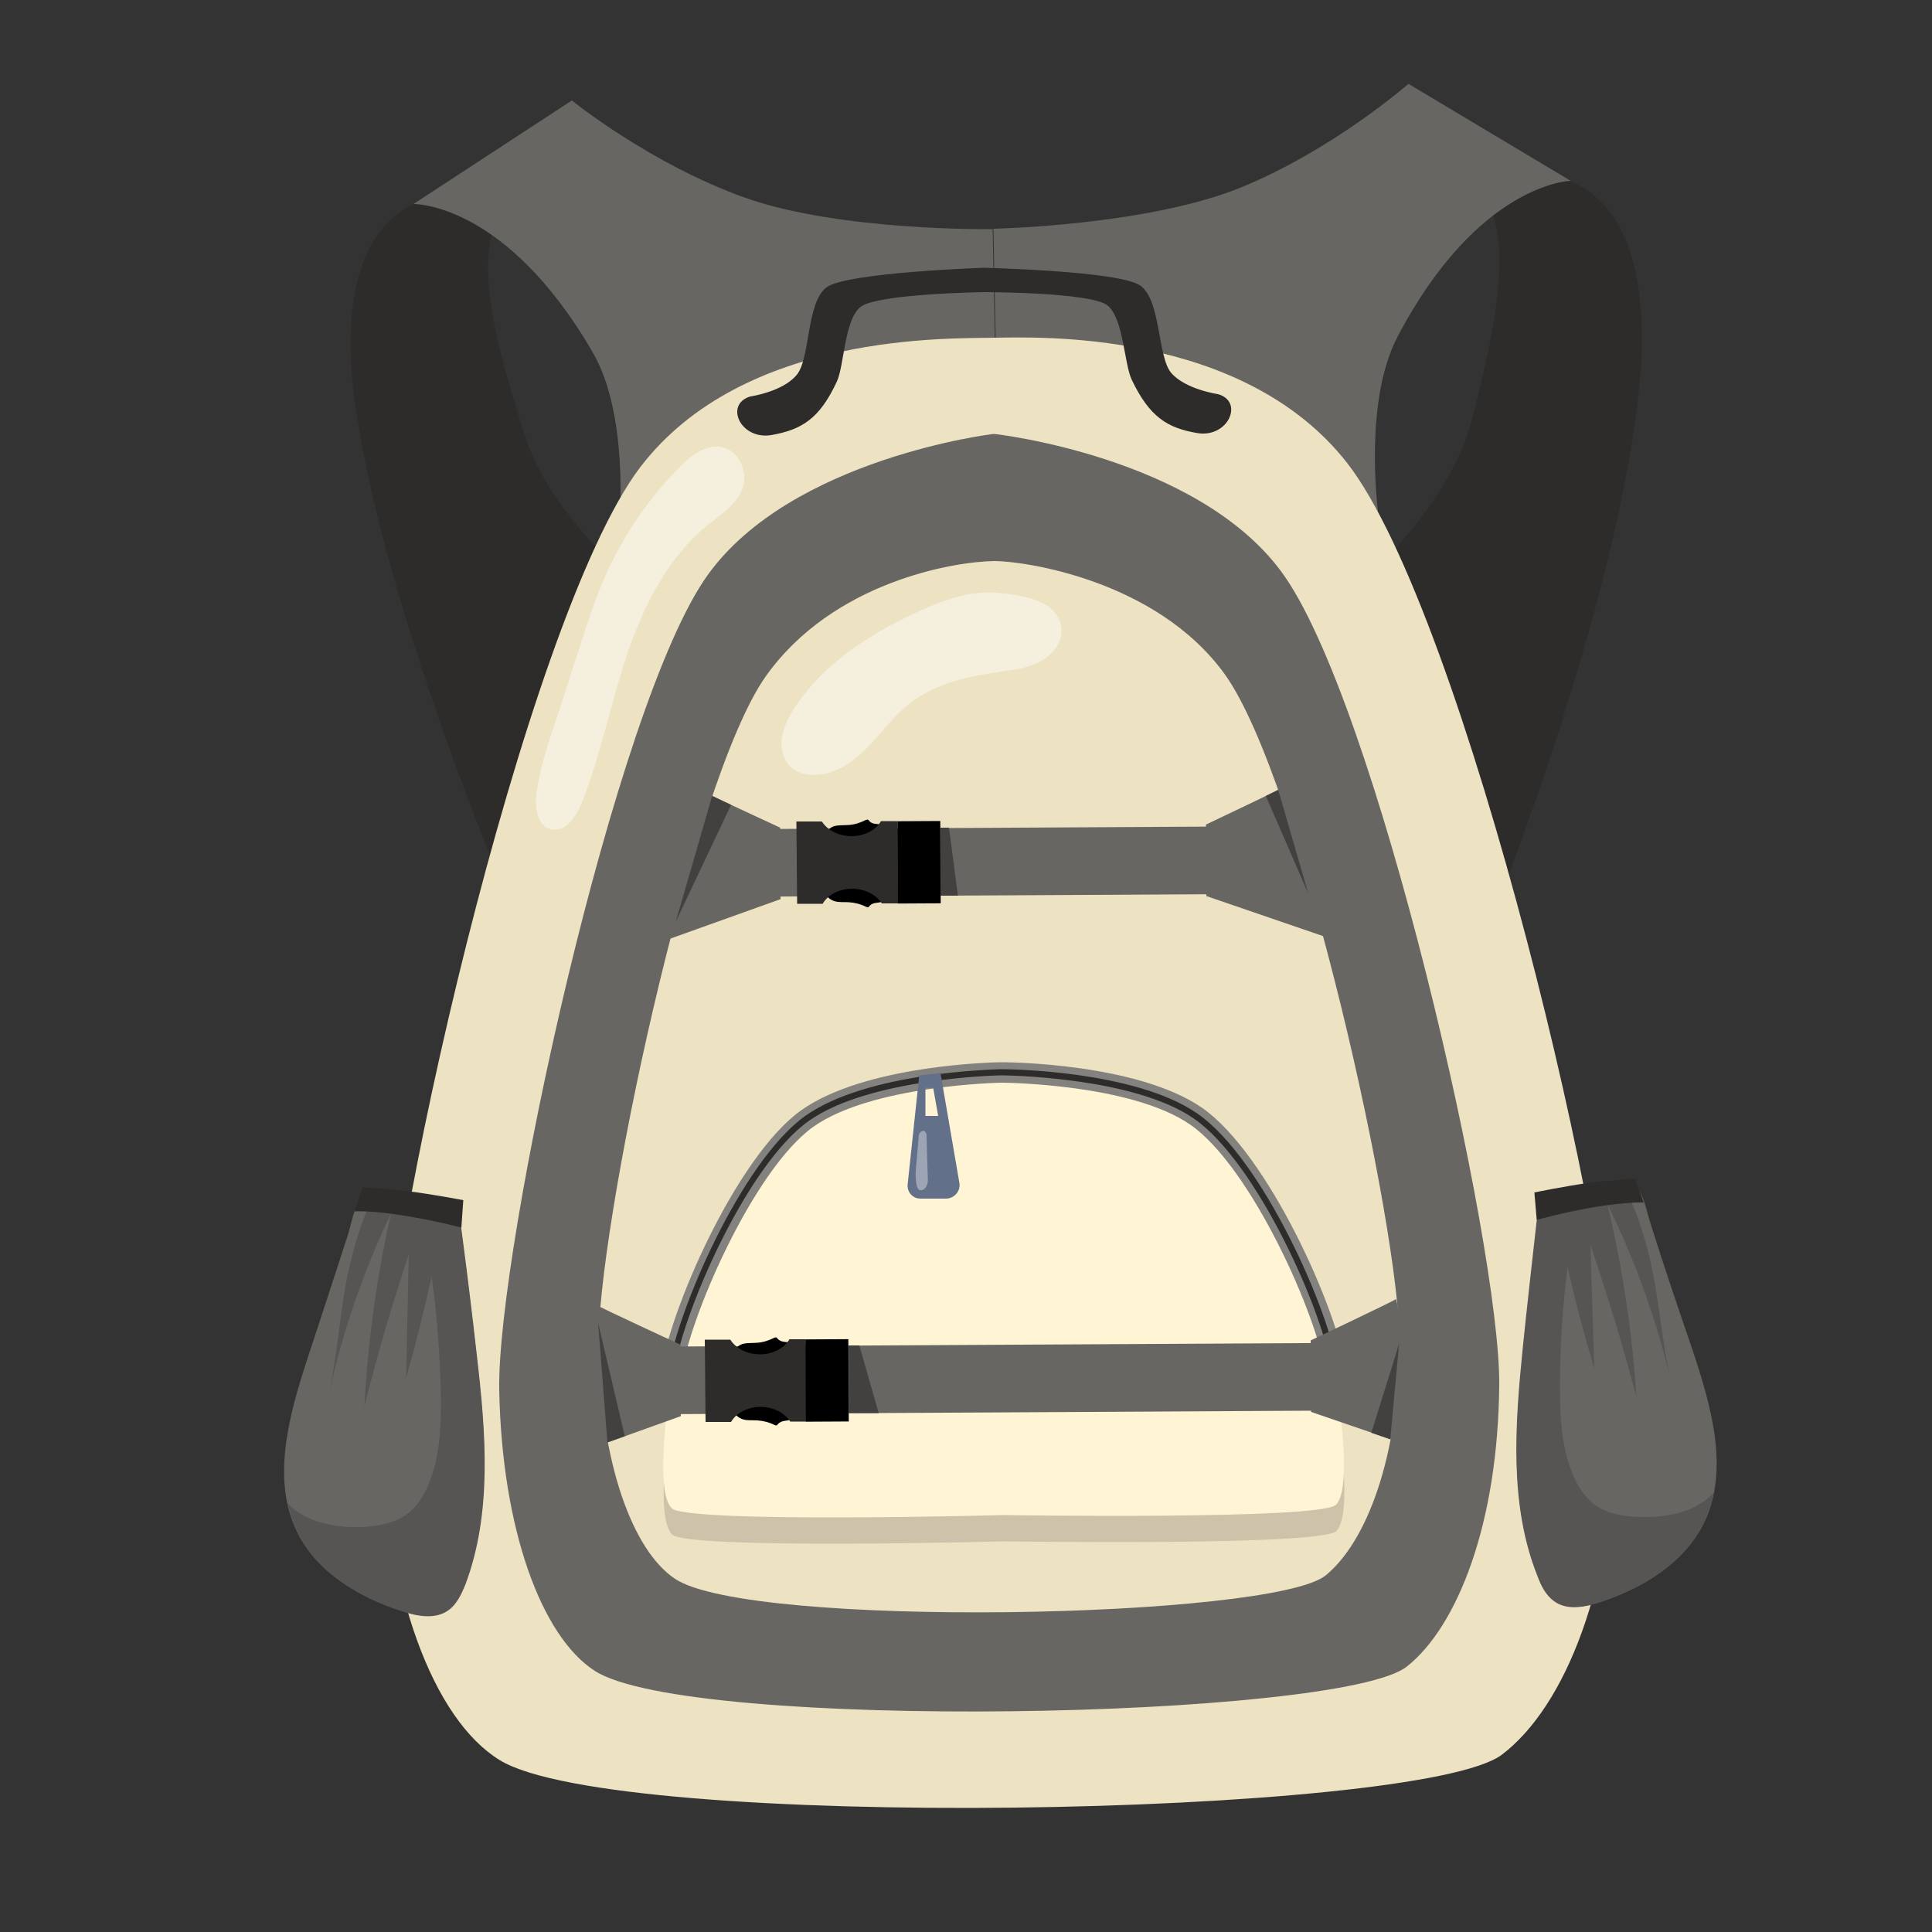 <?xml version="1.0" encoding="utf-8"?>
<!-- Generator: Adobe Illustrator 24.0.2, SVG Export Plug-In . SVG Version: 6.00 Build 0)  -->
<svg version="1.1" id="Layer_1" xmlns="http://www.w3.org/2000/svg" xmlns:xlink="http://www.w3.org/1999/xlink" x="0px" y="0px"
	 viewBox="0 0 500 500" style="enable-background:new 0 0 500 500;" xml:space="preserve">
<rect x="0" y="0" width="500" height="500" fill="#333333" stroke="none"/>
<style type="text/css">
	.st0{fill:#2D2C2B;}
	.st1{fill:#686663;}
	.st2{fill:#EDE3C3;}
	.st3{fill:#CCC3AA;}
	.st4{fill:#FFF4D4;}
	.st5{fill:#84827F;}
	.st6{fill:#565553;}
	.st7{fill:#637089;}
	.st8{opacity:0.37;fill:#FFFFFF;}
	.st9{opacity:0.45;fill:#FFFFFF;}
	.st10{fill:#424140;}
</style>
<path class="st0" d="M107.1,52.8C90.9,60.5,88.8,83,92,105.3c8,54.4,39.4,127.1,39.4,127.1l39-76c0,0-27.1-20.2-34.5-43.5
	c-7.4-23.2-16-51.8-2.4-62.8c13.6-11,14.4-14.6,14.4-14.6L107.1,52.8L107.1,52.8z"/>
<path class="st0" d="M406.4,46.9c16.6,6.8,20,29.1,18,51.5c-4.8,54.7-36.8,135.5-36.8,135.5L349,154c0,0,25.9-21.7,31.9-45.3
	c6-23.6,13-52.6-1.2-62.8c-14.2-10.2-15.2-13.7-15.2-13.7L406.4,46.9L406.4,46.9z"/>
<path class="st1" d="M160.3,136.3c0-1.6,2.5-28.9-6.9-45.1c-22.6-39-46.4-38.4-46.4-38.4l41-26.8c0,0,20.2,16.4,44.9,25.2
	c24.6,8.7,64,8.1,64,8.1l1.5,74.6L160.3,136.3z"/>
<path class="st1" d="M356.6,132.5c-0.1-1.6-3.6-28.8,5.1-45.4c21-39.9,44.8-40.3,44.8-40.3l-42-25.1c0,0-19.6,17.2-43.8,27
	c-24.3,9.7-63.6,10.5-63.6,10.5l1.5,74.8L356.6,132.5z"/>
<path class="st2" d="M348.7,119.9c-27.2-34.9-80.9-32.6-91.1-32.5c-11.2,0.3-65-1.7-91.9,33.5c-29.9,39.3-67.7,206.7-66.9,249
	c0.9,42.3,13.4,75.1,30.5,85.6c30.1,18.6,238.2,14.7,259.4-1.4c16.2-12.3,29.1-43.6,29.5-85.9C418.7,325.9,379,158.9,348.7,119.9z"
	/>
<path class="st1" d="M331.5,147.8c-22-29.6-73.8-35.5-74.3-35.5c-0.5,0-52.2,6.4-73.9,36.3c-24.2,33.3-54.8,175.2-54.1,211.2
	c0.7,35.9,10.9,63.7,24.7,72.6c24.4,15.8,193,12.5,210.2-1.1c13.1-10.4,23.6-37,23.9-72.9C388.3,322.4,356.1,180.8,331.5,147.8z"/>
<path class="st2" d="M316.9,174.4c-17.7-24.4-52-29.2-59.5-29.2c-10.4,0.1-41.8,5.3-59.2,29.8c-19.4,27.4-43.9,144.3-43.3,173.8
	c0.6,29.6,8.7,52.4,19.8,59.8c19.5,13,154.6,10.3,168.4-0.9c10.5-8.6,18.9-30.4,19.1-60C362.4,318.2,336.6,201.6,316.9,174.4z"/>
<path class="st3" d="M345.7,361.8c-2-15.3-19.7-54.8-36-66c-16.3-11.3-50.4-11.4-50.4-11.4s-34.1,0.5-50.3,11.9
	c-16.2,11.5-33.5,51.1-35.3,66.4s-3.4,30.4,0.2,34.4c3.6,4,86,1.8,86,1.8s82.4,1.3,86-2.7C349.4,392.2,347.7,377.1,345.7,361.8z"/>
<path class="st1" d="M179.7,203.7c1,0.7,22.2,10.5,22.2,10.5l0.1,18.5l-31,11.1L179.7,203.7z"/>
<path class="st1" d="M334.2,202.7c-1,0.7-22.1,10.7-22.1,10.7l0.1,18.5l31.2,10.7L334.2,202.7z"/>
<rect x="197.6" y="214.2" transform="matrix(1 -5.411479e-03 5.411479e-03 1 -1.202 1.417)" class="st1" width="127" height="17.5"/>
<path class="st4" d="M345.6,355c-2-15.3-19.7-54.8-36-66c-16.3-11.3-50.4-11.4-50.4-11.4s-34.1,0.5-50.3,11.9
	c-16.2,11.5-33.5,51.1-35.3,66.4c-1.8,15.4-3.4,30.4,0.2,34.4c3.6,4,86,1.8,86,1.8s82.4,1.3,86-2.7
	C349.3,385.4,347.6,370.3,345.6,355z"/>
<g>
	<path class="st5" d="M173.6,358.6c-0.1,0-0.2,0-0.3,0c-1.5-0.2-2.5-1.5-2.3-3c1.9-15.7,19.5-56.3,36.4-68.3
		c16.7-11.8,50.3-12.4,51.8-12.4c1.5,0,35.1,0.2,51.9,11.8c17,11.8,35.1,52.2,37.2,67.9c0.2,1.5-0.8,2.8-2.3,3
		c-1.5,0.2-2.8-0.8-3-2.3c-1.9-14.5-19.2-53.3-34.9-64.2c-15.4-10.7-48.5-10.9-48.9-10.9c-0.3,0-33.4,0.6-48.7,11.4
		c-15.5,11-32.5,50.1-34.2,64.6C176.1,357.6,175,358.6,173.6,358.6z"/>
</g>
<g>
	<path class="st0" d="M173.6,356.7C173.6,356.7,173.6,356.7,173.6,356.7c-0.5-0.1-0.8-0.4-0.8-0.9c1.8-15.4,19.1-55.3,35.6-67
		c16.2-11.5,49.3-12,50.7-12.1c1.4,0,34.5,0.2,50.8,11.5c16.7,11.5,34.4,51.2,36.4,66.6c0.1,0.4-0.2,0.8-0.7,0.9
		c-0.4,0.1-0.8-0.2-0.9-0.7c-2-15.2-19.4-54.2-35.7-65.5c-15.9-11-49.6-11.2-49.9-11.2c-0.3,0-34,0.6-49.8,11.8
		c-16.2,11.5-33.2,50.7-35,65.9C174.4,356.4,174,356.7,173.6,356.7z"/>
</g>
<rect x="171.6" y="348" transform="matrix(1 -5.413432e-03 5.413432e-03 1 -1.927 1.422)" class="st1" width="180.3" height="17.5"/>
<g>
	<path d="M224.9,212.4c-0.1-0.1-0.2-0.3-0.4-0.3c-0.1,0-0.3,0.1-0.4,0.1c-1.4,0.7-2.9,1.2-4.4,1.3c-1.3,0.1-2.6,0-3.8,0.3
		c-1.2,0.4-2.3,1.4-2.2,2.7c0.1,0.8,0.6,1.4,1.2,1.8s1.4,0.6,2.2,0.8c3.3,0.6,6.8,0.2,9.9-1.2c0.7-0.3,1.3-0.7,1.8-1.2
		c0.6-0.8,1.1-2.6-0.1-3.1C227.3,213,225.9,213.6,224.9,212.4z"/>
	<path d="M225,234.5c-0.1,0.1-0.2,0.3-0.4,0.3c-0.1,0-0.3,0-0.4-0.1c-1.4-0.7-2.9-1.1-4.5-1.2c-1.3-0.1-2.6,0.1-3.8-0.3
		c-1.2-0.4-2.4-1.4-2.3-2.7c0.1-0.8,0.6-1.4,1.2-1.9c0.6-0.4,1.4-0.6,2.1-0.8c3.3-0.7,6.8-0.3,10,1.1c0.7,0.3,1.3,0.6,1.8,1.2
		c0.6,0.8,1.1,2.6-0.1,3.1C227.4,233.9,226,233.3,225,234.5z"/>
	<path class="st0" d="M228,212.5c-1.3,2.3-4.3,3.9-7.6,3.9c-3.4,0-6.3-1.6-7.7-3.8l-6.6,0l0.1,9.6l0,2.1l0.1,9.6l6.6,0
		c1.3-2.3,4.3-3.9,7.6-3.9c3.4,0,6.3,1.6,7.7,3.8l4.2,0l-0.1-9.6l0-2.1l-0.1-9.6L228,212.5z"/>
	<rect x="232.3" y="212.5" transform="matrix(1 -5.406934e-03 5.406934e-03 1 -1.203 1.289)" width="11.1" height="21.3"/>
</g>
<g>
	<path d="M201.2,346.4c-0.1-0.1-0.2-0.3-0.4-0.3c-0.1,0-0.3,0.1-0.4,0.1c-1.4,0.7-2.9,1.2-4.4,1.3c-1.3,0.1-2.6,0-3.8,0.3
		c-1.2,0.4-2.3,1.4-2.2,2.7c0.1,0.8,0.6,1.4,1.2,1.8c0.6,0.4,1.4,0.6,2.2,0.8c3.3,0.6,6.8,0.2,9.9-1.2c0.7-0.3,1.3-0.7,1.8-1.2
		c0.6-0.8,1.1-2.6-0.1-3.1C203.6,347.1,202.2,347.6,201.2,346.4z"/>
	<path d="M201.3,368.6c-0.1,0.1-0.2,0.3-0.4,0.3c-0.1,0-0.3,0-0.4-0.1c-1.4-0.7-2.9-1.1-4.5-1.2c-1.3-0.1-2.6,0.1-3.8-0.3
		c-1.2-0.4-2.4-1.4-2.3-2.7c0.1-0.8,0.6-1.4,1.2-1.9c0.6-0.4,1.4-0.6,2.1-0.8c3.3-0.7,6.8-0.3,10,1.1c0.7,0.3,1.3,0.6,1.8,1.2
		c0.6,0.8,1.1,2.6-0.1,3.1C203.7,367.9,202.3,367.4,201.3,368.6z"/>
	<path class="st0" d="M204.3,346.6c-1.3,2.3-4.3,3.9-7.6,3.9c-3.4,0-6.3-1.6-7.7-3.8l-6.6,0l0.1,9.6l0,2.1l0.1,9.6l6.6,0
		c1.3-2.3,4.3-3.9,7.6-3.9c3.4,0,6.3,1.6,7.7,3.8l4.2,0l-0.1-9.6l0-2.1l-0.1-9.6L204.3,346.6z"/>
	<rect x="208.5" y="346.6" transform="matrix(1 -5.415945e-03 5.415945e-03 1 -1.931 1.165)" width="11.1" height="21.3"/>
</g>
<path class="st1" d="M79.6,351.5c-4.8,14.7-9.5,31.4-2.6,45.2c5.2,10.4,16,16.6,26.8,20.1c4,1.3,8.7,2.2,12.1-0.3
	c2.1-1.5,3.3-4.1,4.3-6.5c7.2-18.6,5.4-39.4,3.1-59.3c-1.2-10.7-2.5-21.3-3.9-31.9c-0.3-2.5-0.8-5.3-2.7-6.9
	c-1.4-1.1-3.2-1.4-4.9-1.6c-3.7-0.5-12.6-3.5-16-2.1c-4,1.6-4.5,7.5-5.8,11.5C86.6,330.2,83.1,340.9,79.6,351.5z"/>
<path class="st6" d="M123.4,350.7c-1.2-10.7-2.5-21.3-3.9-31.9c-0.3-2.5-0.8-5.3-2.7-6.9c-1.4-1.1-3.2-1.4-4.9-1.6
	c-3-0.4-9.5-2.5-13.6-2.5c-3.8,4.8-5.7,11.7-7.2,17.3c-3.1,11.7-3.4,23.8-6,35.6c3.6-16.1,9-31.8,16.1-46.7c-3.7,16.4-6,33.2-6.9,50
	c3.3-13.3,7.2-26.4,11.5-39.4c-0.2,10.7-0.5,21.3-0.7,32c2.5-8.7,4.7-17.5,6.6-26.3c1.4,10.2,2.2,20.5,2.4,30.8
	c0.1,8.1-0.2,16.5-3.6,23.9c-1.1,2.5-2.6,4.8-4.7,6.5c-3.4,2.7-7.9,3.5-12.3,3.7c-6.8,0.2-14.4-1.2-19-6.1c0.6,2.7,1.4,5.3,2.7,7.8
	c5.2,10.4,16,16.6,26.8,20.1c4,1.3,8.7,2.2,12.1-0.3c2.1-1.5,3.3-4.1,4.3-6.5C127.5,391.4,125.7,370.5,123.4,350.7z"/>
<path class="st1" d="M153.9,337.5c1,0.7,22.2,10.5,22.2,10.5l0.1,18.5l-31,11.1L153.9,337.5z"/>
<path class="st1" d="M361.3,336.2c-1,0.7-22.1,10.7-22.1,10.7l0.1,18.5l31.2,10.7L361.3,336.2z"/>
<path class="st7" d="M248.3,306.2l-4.9-28.5l-5.5,0.6l-3,28.2c-0.2,2,1.3,3.7,3.3,3.7l6.7,0C247.1,310.1,248.6,308.2,248.3,306.2z
	 M239.5,288.8l0-7.3l2,0l1.3,7.3L239.5,288.8z"/>
<path class="st8" d="M237.8,293.8c-0.2,2.3-0.4,4.6-0.6,6.9c-0.2,2-0.4,4,0,5.9c0.1,0.6,0.4,1.3,0.9,1.4c0.3,0.1,0.6,0,0.8-0.1
	c0.6-0.3,0.9-0.9,1.1-1.5c0.2-0.6,0.1-1.3,0.1-1.9c-0.1-2.1-0.1-4.2-0.2-6.3c0-1.3-0.1-2.6-0.1-3.9c0-0.5,0-0.9-0.3-1.3
	C238.9,292.2,237.9,293,237.8,293.8z"/>
<path class="st0" d="M91.7,313.5c0,0,4.3-0.3,12.8,1.1c8.2,1.3,14.9,3.1,14.9,3.1l0.5-7.1c0,0-8.3-1.6-14.3-2.3
	c-6.7-0.8-11.7-1-11.7-1L91.7,313.5z"/>
<path class="st1" d="M437.9,349c4.9,14.7,9.8,31.3,3.1,45.1c-5.1,10.4-15.8,16.8-26.6,20.4c-4,1.3-8.7,2.3-12.1-0.2
	c-2.1-1.5-3.4-4-4.3-6.5c-7.4-18.5-5.8-39.4-3.7-59.2c1.1-10.7,2.3-21.3,3.5-32c0.3-2.5,0.7-5.3,2.7-6.9c1.4-1.1,3.2-1.4,4.9-1.7
	c3.7-0.5,12.6-3.7,16-2.3c4,1.6,4.5,7.4,5.9,11.4C430.7,327.9,434.3,338.5,437.9,349z"/>
<path class="st6" d="M394.1,348.7c1.1-10.7,2.3-21.3,3.5-32c0.3-2.5,0.7-5.3,2.7-6.9c1.4-1.1,3.2-1.4,4.9-1.7
	c3-0.4,9.4-2.6,13.6-2.6c3.8,4.8,5.9,11.7,7.4,17.2c3.2,11.7,3.6,23.8,6.4,35.5c-3.7-16.1-9.3-31.7-16.6-46.6
	c3.9,16.4,6.4,33.1,7.5,49.9c-3.5-13.2-7.5-26.4-11.9-39.3c0.3,10.7,0.7,21.3,1,32c-2.6-8.7-4.9-17.4-6.9-26.3
	c-1.3,10.2-2,20.5-2,30.8c0,8.1,0.4,16.5,3.8,23.9c1.1,2.4,2.7,4.8,4.8,6.5c3.4,2.7,8,3.4,12.3,3.5c6.8,0.2,14.4-1.3,18.9-6.3
	c-0.5,2.7-1.4,5.3-2.6,7.9c-5.1,10.4-15.8,16.8-26.6,20.4c-4,1.3-8.7,2.3-12.1-0.2c-2.1-1.5-3.4-4-4.3-6.5
	C390.5,389.4,392.1,368.6,394.1,348.7z"/>
<path class="st0" d="M425.4,311.2c0,0-4.3-0.2-12.8,1.2c-8.2,1.4-14.9,3.3-14.9,3.3l-0.6-7.1c0,0,8.3-1.7,14.3-2.5
	c6.6-0.9,11.7-1.1,11.7-1.1L425.4,311.2z"/>
<path class="st0" d="M315.2,102c0,0-8.4-1.2-12.1-5.5c-3.6-4.3-2.6-18.8-8-22.6c-5.4-3.8-40.6-4.6-40.6-4.6s-35.2,1.2-40.5,5
	c-5.4,3.9-4.2,18.3-7.8,22.7c-3.6,4.4-12,5.6-12,5.6c-6.8,2-2.6,11.3,5.4,10c7.9-1.4,12.5-4.2,17-13.9c1.9-4.2,1.9-15.7,6-19.2
	c4.1-3.5,32-3.9,32-3.9s28,0,32.1,3.5c4.1,3.5,4.2,15,6.2,19.2c4.6,9.6,9.2,12.5,17.1,13.8C317.9,113.3,322,103.9,315.2,102z"/>
<path class="st9" d="M176.8,120c-8.7,8.5-15.7,18.8-20.5,29.9c-2.5,5.7-4.4,11.7-6.3,17.6c-2.3,7.2-4.6,14.4-7,21.5
	c-1.8,5.5-3.5,11-4.2,16.7c-0.4,3.5,0.3,8,3.7,8.9c3.7,1,6.6-3.2,8-6.7c4.9-12.4,7.5-25.6,11.7-38.3c4.3-12.7,10.5-25.2,20.8-33.6
	c3.4-2.7,7.2-5.2,9-9.1c1.6-3.6,0-9-3.8-10.7C184.2,114.3,179.5,117.2,176.8,120z"/>
<path class="st9" d="M239.4,157.5c-13.2,5.8-26.1,13.8-33.9,25.9c-1.5,2.4-2.8,4.9-3.2,7.7c-0.3,2.8,0.5,5.8,2.6,7.6
	c1.4,1.2,3.2,1.7,5,1.8c5.4,0.4,10.5-2.9,14.3-6.8c3.9-3.9,7-8.4,11.4-11.8c6.8-5.3,15.7-7,24.2-8.2c3.4-0.5,6.9-1,9.9-2.8
	c3-1.7,5.4-5,5-8.4c-0.9-7.5-11.1-8.6-16.9-9.1C251.5,152.9,245,155,239.4,157.5z"/>
<polygon class="st10" points="184.3,206 174.9,238.5 189.2,208.3 "/>
<polygon class="st10" points="330.8,204.4 338.6,231.3 327.6,206 "/>
<polygon class="st10" points="243.3,214.2 243.4,231.8 247.9,231.8 245.6,214.2 "/>
<polygon class="st10" points="219.7,348.2 219.8,365.7 227.4,365.7 222.4,348.2 "/>
<polygon class="st10" points="157.2,373.3 154.8,342.4 161.7,371.7 "/>
<polygon class="st10" points="359.8,372.5 362.1,347.7 354.9,370.8 "/>
</svg>
